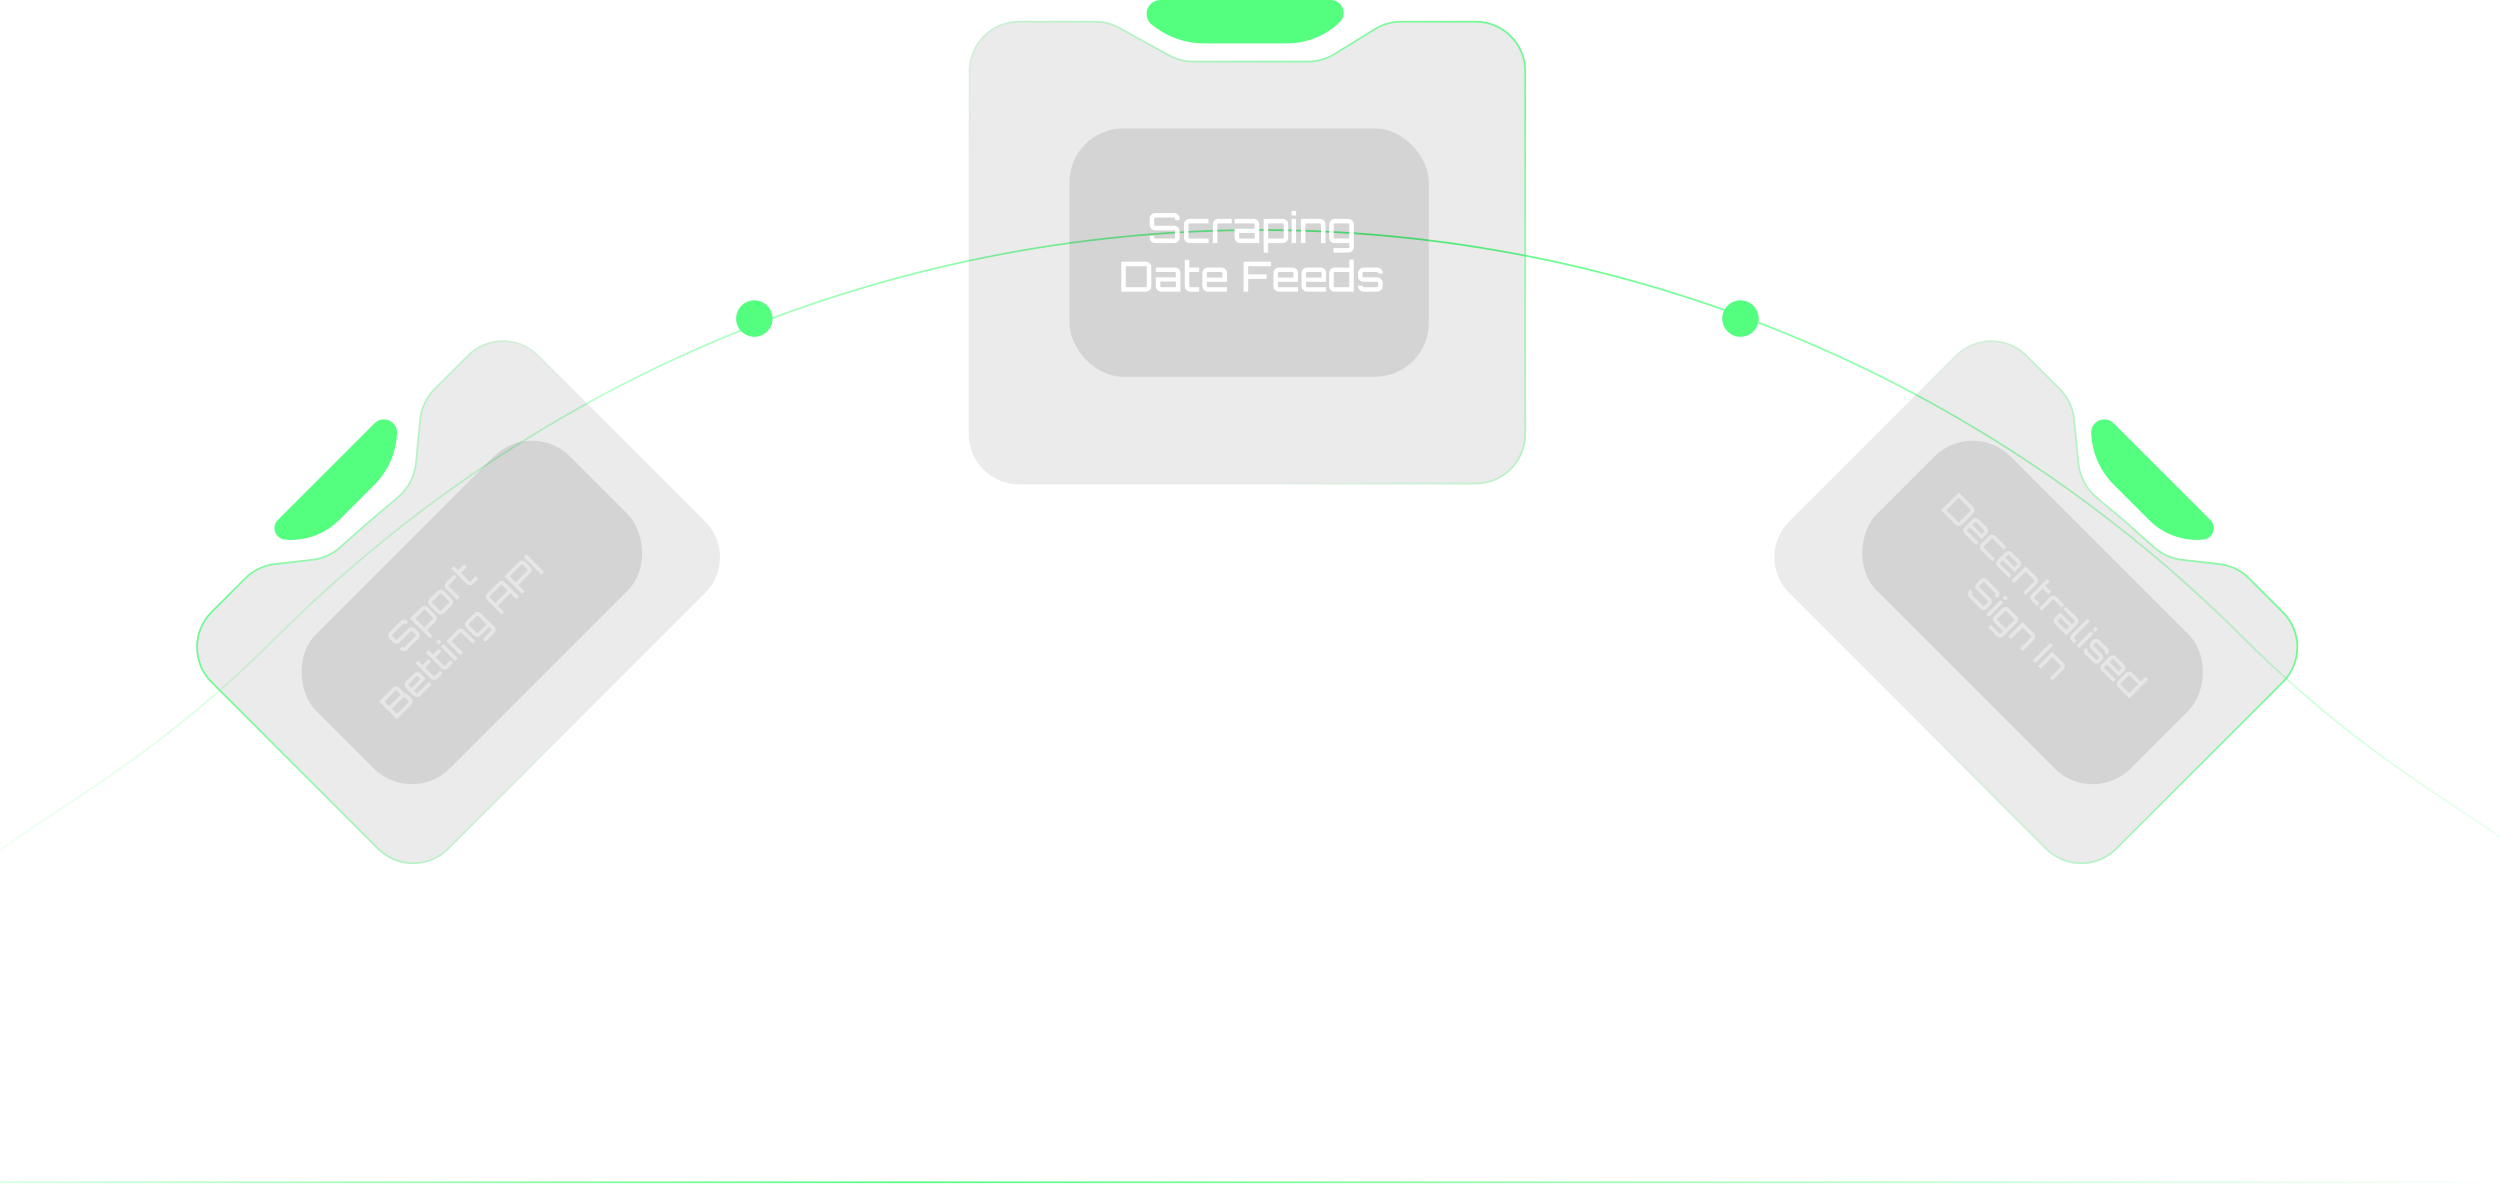 <svg width="1440" height="682" viewBox="0 0 1440 682" fill="none" xmlns="http://www.w3.org/2000/svg">
<path d="M693.496 25L741.32 25C752.606 25 763.457 20.641 771.607 12.832C776.456 8.186 773.168 -1.03443e-06 766.452 -1.62155e-06L668.455 -1.01887e-05C660.721 -1.08648e-05 657.488 9.883 663.726 14.453L665.718 15.913C673.777 21.817 683.507 25 693.496 25Z" fill="#54FF7F"/>
<path d="M1291.89 367.107C1329.5 404.713 1362.98 429.907 1392.06 449.865C1401.2 456.143 1409.9 461.898 1418.15 467.356C1436.15 479.261 1452.01 489.751 1465.67 501.163C1485.57 517.782 1500.76 536.322 1510.99 563.954C1521.19 591.516 1526.47 628.153 1526.5 681H725.5L-75.5 681C-75.467 628.152 -70.192 591.516 -59.988 563.953C-49.759 536.322 -34.566 517.782 -14.669 501.163C-1.006 489.751 14.852 479.261 32.849 467.356C41.1 461.898 49.8 456.142 58.944 449.865C88.015 429.907 121.502 404.713 159.108 367.107C309.324 216.891 513.062 132.5 725.5 132.5C937.938 132.5 1141.68 216.891 1291.89 367.107Z" stroke="url(#paint0_linear_4512_4724)"/>
<g filter="url(#filter0_b_4512_4724)">
<path d="M558 41C558 24.984 570.984 12 587 12H630.79C635.684 12 640.498 13.238 644.784 15.599L673.466 31.401C677.752 33.762 682.566 35 687.46 35H718.5H753.268C758.65 35 763.925 33.503 768.504 30.675L791.746 16.325C796.325 13.497 801.6 12 806.982 12H850C866.016 12 879 24.984 879 41V250C879 266.016 866.016 279 850 279H587C570.984 279 558 266.016 558 250V41Z" fill="black" fill-opacity="0.08"/>
<path d="M558.5 41C558.5 25.26 571.26 12.5 587 12.5H630.79C635.599 12.5 640.33 13.717 644.542 16.037L673.225 31.839C677.585 34.24 682.482 35.5 687.46 35.5H718.5H753.268C758.743 35.5 764.109 33.977 768.767 31.101L792.009 16.75C796.509 13.972 801.693 12.5 806.982 12.5H850C865.74 12.5 878.5 25.26 878.5 41V250C878.5 265.74 865.74 278.5 850 278.5H587C571.26 278.5 558.5 265.74 558.5 250V41Z" stroke="url(#paint1_linear_4512_4724)"/>
</g>
<g filter="url(#filter1_b_4512_4724)">
<path d="M1126.48 204.506C1137.8 193.181 1156.16 193.181 1167.49 204.506L1186.82 223.837C1191.57 228.59 1194.53 234.847 1195.18 241.538L1197.62 266.658C1198.35 274.174 1201.98 281.108 1207.74 285.987L1224.5 300.172L1241.14 314.906C1245.6 318.86 1251.18 321.341 1257.11 322.011L1278.47 324.428C1285 325.165 1291.08 328.095 1295.72 332.738L1315.23 352.25C1326.56 363.575 1326.56 381.937 1315.23 393.262L1219.26 489.231C1207.94 500.557 1189.58 500.557 1178.25 489.231L1030.51 341.487C1019.18 330.162 1019.18 311.8 1030.51 300.475L1126.48 204.506Z" fill="black" fill-opacity="0.08"/>
<path d="M1126.83 204.86C1137.96 193.73 1156 193.73 1167.13 204.86L1186.46 224.19C1191.14 228.862 1194.04 235.011 1194.68 241.586L1197.12 266.706C1197.86 274.351 1201.56 281.405 1207.42 286.368L1224.17 300.546L1224.18 300.553L1240.81 315.28C1245.35 319.302 1251.02 321.826 1257.05 322.508L1278.42 324.924C1284.83 325.65 1290.8 328.529 1295.37 333.091L1314.88 352.604C1326.01 363.734 1326.01 381.779 1314.88 392.909L1218.91 488.878C1207.78 500.008 1189.73 500.008 1178.6 488.878L1030.86 341.134C1019.73 330.004 1019.73 311.959 1030.86 300.829L1126.83 204.86Z" stroke="url(#paint2_linear_4512_4724)"/>
</g>
<g filter="url(#filter2_b_4512_4724)">
<path d="M310.263 204.506C298.938 193.181 280.576 193.181 269.251 204.506L249.92 223.837C245.167 228.59 242.212 234.847 241.562 241.538L239.121 266.658C238.39 274.174 234.757 281.108 228.994 285.987L212.238 300.172L195.599 314.906C191.134 318.86 185.559 321.341 179.633 322.011L158.266 324.428C151.742 325.165 145.662 328.095 141.019 332.738L121.507 352.25C110.181 363.575 110.181 381.937 121.507 393.262L217.476 489.231C228.801 500.557 247.163 500.557 258.488 489.231L406.232 341.487C417.557 330.162 417.557 311.8 406.232 300.475L310.263 204.506Z" fill="black" fill-opacity="0.08"/>
<path d="M309.909 204.86C298.779 193.73 280.734 193.73 269.604 204.86L250.273 224.19C245.602 228.862 242.699 235.011 242.06 241.586L239.618 266.706C238.875 274.351 235.18 281.405 229.318 286.368L212.57 300.546L212.561 300.553L195.93 315.28C191.388 319.302 185.717 321.826 179.689 322.508L158.322 324.924C151.911 325.65 145.935 328.529 141.373 333.091L121.86 352.604C110.73 363.734 110.73 381.779 121.86 392.909L217.829 488.878C228.959 500.008 247.004 500.008 258.134 488.878L405.878 341.134C417.008 330.004 417.008 311.959 405.878 300.829L309.909 204.86Z" stroke="url(#paint3_linear_4512_4724)"/>
</g>
<path d="M234.542 374.326C234.212 374.656 233.825 374.882 233.382 375.005C232.93 375.118 232.482 375.123 232.039 375.019C231.596 374.896 231.204 374.665 230.865 374.326L230.271 373.732L231.798 372.205L232.35 372.756C232.444 372.85 232.562 372.902 232.703 372.912C232.845 372.902 232.963 372.85 233.057 372.756L239.477 366.336C239.572 366.241 239.619 366.128 239.619 365.996C239.609 365.855 239.558 365.737 239.463 365.643L237.37 363.55C237.267 363.446 237.149 363.394 237.017 363.394C236.885 363.394 236.772 363.441 236.677 363.535L230.214 369.998C229.884 370.328 229.498 370.555 229.055 370.677C228.602 370.79 228.154 370.795 227.711 370.691C227.268 370.569 226.877 370.338 226.537 369.998L224.36 367.821C224.02 367.481 223.794 367.095 223.681 366.661C223.568 366.208 223.572 365.76 223.695 365.317C223.808 364.865 224.03 364.474 224.36 364.144L230.865 357.638C231.195 357.308 231.586 357.087 232.039 356.973C232.482 356.851 232.925 356.851 233.368 356.973C233.811 357.077 234.202 357.299 234.542 357.638L235.136 358.232L233.594 359.774L233.043 359.222C232.949 359.128 232.835 359.081 232.703 359.081C232.562 359.071 232.444 359.114 232.35 359.208L225.929 365.628C225.835 365.723 225.788 365.845 225.788 365.996C225.788 366.128 225.835 366.241 225.929 366.336L228.022 368.429C228.126 368.532 228.244 368.584 228.376 368.584C228.517 368.575 228.635 368.523 228.729 368.429L235.192 361.966C235.522 361.636 235.914 361.414 236.366 361.301C236.809 361.178 237.252 361.178 237.696 361.301C238.139 361.405 238.53 361.626 238.869 361.966L241.047 364.144C241.387 364.483 241.613 364.879 241.726 365.332C241.839 365.765 241.839 366.208 241.726 366.661C241.604 367.104 241.377 367.491 241.047 367.821L234.542 374.326ZM247.641 367.733L236.185 356.277L242.691 349.772C243.03 349.433 243.422 349.211 243.865 349.107C244.317 348.994 244.76 348.994 245.194 349.107C245.637 349.211 246.028 349.433 246.368 349.772L250.893 354.298C251.233 354.637 251.454 355.028 251.558 355.471C251.671 355.905 251.671 356.348 251.558 356.801C251.454 357.244 251.233 357.635 250.893 357.974L245.915 362.953L249.168 366.205L247.641 367.733ZM244.741 361.072L249.323 356.49C249.418 356.395 249.465 356.282 249.465 356.15C249.465 355.999 249.418 355.877 249.323 355.782L244.883 351.342C244.789 351.248 244.671 351.205 244.529 351.215C244.388 351.205 244.27 351.248 244.176 351.342L239.594 355.924C239.499 356.018 239.452 356.141 239.452 356.292C239.452 356.424 239.499 356.537 239.594 356.631L244.034 361.072C244.129 361.166 244.246 361.218 244.388 361.227C244.529 361.218 244.647 361.166 244.741 361.072ZM255.575 353.293C255.236 353.632 254.845 353.854 254.401 353.957C253.958 354.061 253.515 354.061 253.072 353.957C252.629 353.854 252.238 353.632 251.898 353.293L247.373 348.767C247.033 348.428 246.812 348.036 246.708 347.593C246.604 347.15 246.604 346.707 246.708 346.264C246.812 345.821 247.033 345.43 247.373 345.09L252.04 340.423C252.379 340.084 252.77 339.862 253.213 339.759C253.657 339.636 254.1 339.636 254.543 339.759C254.995 339.872 255.387 340.093 255.717 340.423L260.242 344.949C260.582 345.288 260.803 345.679 260.907 346.123C261.02 346.556 261.02 346.999 260.907 347.452C260.803 347.895 260.582 348.286 260.242 348.626L255.575 353.293ZM254.09 351.723L258.672 347.141C258.767 347.046 258.814 346.933 258.814 346.801C258.804 346.66 258.752 346.542 258.658 346.448L254.218 342.007C254.123 341.913 254.01 341.866 253.878 341.866C253.737 341.856 253.619 341.899 253.525 341.993L248.943 346.575C248.848 346.669 248.801 346.792 248.801 346.943C248.801 347.075 248.848 347.188 248.943 347.282L253.383 351.723C253.477 351.817 253.595 351.869 253.737 351.878C253.878 351.869 253.996 351.817 254.09 351.723ZM263.322 345.546L256.958 339.182C256.618 338.843 256.397 338.451 256.293 338.008C256.189 337.565 256.189 337.122 256.293 336.679C256.406 336.226 256.628 335.835 256.958 335.505L261.54 330.923L263.067 332.45L258.527 336.99C258.433 337.084 258.386 337.207 258.386 337.358C258.386 337.49 258.433 337.603 258.527 337.697L264.849 344.019L263.322 345.546ZM272.48 336.388C272.141 336.727 271.745 336.953 271.292 337.066C270.849 337.17 270.406 337.17 269.963 337.066C269.529 336.953 269.143 336.727 268.803 336.388L259.851 327.436L261.379 325.908L263.967 328.496L267.332 325.13L268.86 326.658L265.494 330.024L270.288 334.818C270.382 334.912 270.5 334.964 270.642 334.973C270.783 334.964 270.901 334.912 270.995 334.818L274.007 331.806L275.535 333.333L272.48 336.388ZM228.546 414.263L218.364 404.081L226.283 396.161C226.613 395.831 227.004 395.609 227.457 395.496C227.9 395.374 228.343 395.374 228.786 395.496C229.229 395.6 229.621 395.822 229.96 396.161L232.039 398.24C232.162 398.362 232.27 398.499 232.364 398.65C232.468 398.791 232.543 398.942 232.591 399.103C233.043 399.178 233.434 399.286 233.764 399.428C234.094 399.55 234.377 399.73 234.613 399.965L236.89 402.242C237.229 402.582 237.455 402.978 237.569 403.43C237.682 403.864 237.682 404.307 237.569 404.759C237.446 405.203 237.215 405.594 236.876 405.933L228.546 414.263ZM228.899 410.855L235.32 404.434C235.414 404.34 235.461 404.227 235.461 404.095C235.452 403.953 235.4 403.835 235.306 403.741L233.114 401.549C233.02 401.455 232.906 401.408 232.774 401.408C232.633 401.398 232.515 401.441 232.421 401.535L226 407.956C225.906 408.05 225.859 408.172 225.859 408.323C225.859 408.455 225.906 408.568 226 408.663L228.192 410.855C228.287 410.949 228.405 411.001 228.546 411.01C228.687 411.001 228.805 410.949 228.899 410.855ZM224.473 406.428L230.469 400.432C230.564 400.338 230.611 400.225 230.611 400.093C230.601 399.951 230.549 399.833 230.455 399.739L228.461 397.745C228.367 397.651 228.254 397.604 228.122 397.604C227.98 397.594 227.862 397.637 227.768 397.731L221.772 403.727C221.678 403.821 221.63 403.944 221.63 404.095C221.63 404.227 221.678 404.34 221.772 404.434L223.766 406.428C223.86 406.522 223.978 406.574 224.119 406.584C224.261 406.574 224.379 406.522 224.473 406.428ZM242.038 400.771C241.699 401.11 241.307 401.332 240.864 401.436C240.421 401.539 239.978 401.539 239.535 401.436C239.092 401.332 238.7 401.11 238.361 400.771L233.836 396.245C233.496 395.906 233.275 395.515 233.171 395.072C233.067 394.629 233.067 394.185 233.171 393.742C233.275 393.299 233.496 392.908 233.836 392.568L238.502 387.902C238.842 387.562 239.233 387.341 239.676 387.237C240.119 387.114 240.562 387.114 241.006 387.237C241.458 387.35 241.849 387.572 242.179 387.902L245.206 390.928L238.389 397.745L239.846 399.201C239.94 399.295 240.058 399.347 240.199 399.357C240.341 399.347 240.459 399.295 240.553 399.201L247.016 392.738L248.543 394.266L242.038 400.771ZM236.961 396.316L242.236 391.041L240.68 389.485C240.586 389.391 240.473 389.344 240.341 389.344C240.199 389.335 240.082 389.377 239.987 389.471L235.405 394.053C235.311 394.148 235.264 394.27 235.264 394.421C235.264 394.553 235.311 394.666 235.405 394.761L236.961 396.316ZM251.858 390.951C251.519 391.29 251.123 391.517 250.67 391.63C250.227 391.733 249.784 391.733 249.341 391.63C248.907 391.517 248.52 391.29 248.181 390.951L239.229 381.999L240.756 380.472L243.344 383.06L246.71 379.694L248.238 381.221L244.872 384.587L249.666 389.381C249.76 389.475 249.878 389.527 250.02 389.537C250.161 389.527 250.279 389.475 250.373 389.381L253.385 386.369L254.913 387.896L251.858 390.951ZM257.921 384.888C257.582 385.227 257.186 385.454 256.733 385.567C256.29 385.671 255.847 385.671 255.404 385.567C254.97 385.454 254.583 385.227 254.244 384.888L245.292 375.936L246.819 374.409L249.407 376.997L252.773 373.631L254.301 375.158L250.935 378.524L255.729 383.318C255.823 383.412 255.941 383.464 256.082 383.474C256.224 383.464 256.342 383.412 256.436 383.318L259.448 380.306L260.976 381.833L257.921 384.888ZM262.117 380.692L253.915 372.489L255.442 370.962L263.645 379.164L262.117 380.692ZM252.755 371.329L251.228 369.802L252.755 368.275L254.283 369.802L252.755 371.329ZM265.281 377.528L257.078 369.326L263.584 362.82C263.923 362.481 264.314 362.259 264.757 362.156C265.21 362.043 265.653 362.043 266.087 362.156C266.53 362.259 266.921 362.481 267.261 362.82L273.625 369.184L272.097 370.712L265.776 364.39C265.681 364.296 265.564 364.253 265.422 364.263C265.281 364.253 265.163 364.296 265.069 364.39L260.486 368.972C260.392 369.066 260.345 369.189 260.345 369.34C260.345 369.472 260.392 369.585 260.486 369.679L266.808 376.001L265.281 377.528ZM279.57 369.716L278.028 368.175L283.049 363.154C283.143 363.06 283.185 362.942 283.176 362.801C283.185 362.659 283.143 362.542 283.049 362.447L281.705 361.104L276.727 366.082C276.397 366.412 276.011 366.638 275.567 366.761C275.115 366.874 274.662 366.874 274.21 366.761C273.767 366.638 273.38 366.412 273.05 366.082L268.525 361.556C268.185 361.217 267.964 360.826 267.86 360.383C267.756 359.939 267.756 359.496 267.86 359.053C267.973 358.601 268.195 358.209 268.525 357.879L273.192 353.212C273.531 352.873 273.922 352.651 274.365 352.548C274.818 352.435 275.261 352.435 275.695 352.548C276.138 352.651 276.529 352.873 276.869 353.212L284.633 360.976C284.972 361.316 285.194 361.707 285.297 362.15C285.42 362.593 285.42 363.037 285.297 363.48C285.194 363.923 284.972 364.314 284.633 364.653L279.57 369.716ZM275.242 364.512L279.824 359.93C279.918 359.836 279.966 359.723 279.966 359.591C279.966 359.44 279.918 359.317 279.824 359.223L275.384 354.782C275.289 354.688 275.171 354.646 275.03 354.655C274.889 354.646 274.771 354.688 274.676 354.782L270.094 359.364C270 359.459 269.953 359.581 269.953 359.732C269.953 359.864 270 359.977 270.094 360.071L274.535 364.512C274.629 364.606 274.747 364.658 274.889 364.668C275.03 364.658 275.148 364.606 275.242 364.512ZM288.884 353.924L280.541 345.581C280.201 345.241 279.975 344.855 279.862 344.421C279.749 343.968 279.749 343.525 279.862 343.092C279.975 342.639 280.201 342.243 280.541 341.904L287.032 335.412C287.371 335.073 287.767 334.847 288.22 334.734C288.663 334.611 289.106 334.611 289.549 334.734C289.992 334.837 290.384 335.059 290.723 335.398L299.067 343.742L297.525 345.284L293.961 341.72L286.848 348.833L290.412 352.397L288.884 353.924ZM285.321 347.306L292.434 340.192L289.224 336.982C289.13 336.888 289.016 336.841 288.884 336.841C288.743 336.831 288.625 336.874 288.531 336.968L282.11 343.389C282.016 343.483 281.969 343.605 281.969 343.756C281.969 343.888 282.016 344.001 282.11 344.096L285.321 347.306ZM300.678 342.131L290.51 331.963L298.84 323.633C299.179 323.293 299.575 323.067 300.028 322.954C300.48 322.841 300.928 322.846 301.371 322.968C301.814 323.072 302.201 323.289 302.531 323.619L305.387 326.475C305.727 326.815 305.953 327.211 306.066 327.663C306.179 328.097 306.179 328.54 306.066 328.993C305.944 329.436 305.713 329.827 305.373 330.167L298.585 336.983L302.205 340.603L300.678 342.131ZM297.383 335.074L303.804 328.653C303.898 328.559 303.945 328.446 303.945 328.314C303.945 328.182 303.898 328.069 303.804 327.974L301.032 325.203C300.937 325.108 300.824 325.061 300.692 325.061C300.551 325.052 300.433 325.094 300.339 325.188L293.918 331.609C293.824 331.703 293.777 331.826 293.777 331.977C293.777 332.109 293.824 332.222 293.918 332.316L296.69 335.088C296.784 335.182 296.897 335.229 297.029 335.229C297.171 335.22 297.289 335.168 297.383 335.074ZM311.822 330.987L301.64 320.804L303.167 319.277L313.35 329.459L311.822 330.987Z" fill="white"/>
<path d="M1118.04 293.867L1128.23 283.685L1136.56 292.015C1136.9 292.354 1137.12 292.75 1137.24 293.203C1137.36 293.646 1137.36 294.089 1137.24 294.532C1137.13 294.975 1136.91 295.366 1136.57 295.706L1130.07 302.211C1129.73 302.55 1129.33 302.777 1128.88 302.89C1128.44 303.003 1128 303.003 1127.55 302.89C1127.11 302.767 1126.71 302.536 1126.37 302.197L1118.04 293.867ZM1121.44 294.207L1127.87 300.641C1127.97 300.736 1128.08 300.783 1128.21 300.783C1128.35 300.773 1128.47 300.721 1128.57 300.627L1134.99 294.207C1135.08 294.112 1135.13 293.999 1135.13 293.867C1135.14 293.726 1135.1 293.608 1135 293.514L1128.57 287.079C1128.47 286.985 1128.35 286.942 1128.21 286.952C1128.08 286.952 1127.97 286.999 1127.87 287.093L1121.45 293.514C1121.36 293.608 1121.31 293.726 1121.3 293.867C1121.3 293.999 1121.34 294.112 1121.44 294.207ZM1131.58 307.401C1131.24 307.062 1131.02 306.67 1130.91 306.227C1130.81 305.784 1130.81 305.341 1130.91 304.898C1131.02 304.455 1131.24 304.063 1131.58 303.724L1136.1 299.199C1136.44 298.859 1136.83 298.638 1137.28 298.534C1137.72 298.43 1138.16 298.43 1138.61 298.534C1139.05 298.638 1139.44 298.859 1139.78 299.199L1144.45 303.865C1144.79 304.205 1145.01 304.596 1145.11 305.039C1145.24 305.482 1145.24 305.925 1145.11 306.369C1145 306.821 1144.78 307.212 1144.45 307.542L1141.42 310.569L1134.61 303.752L1133.15 305.209C1133.05 305.303 1133 305.421 1132.99 305.563C1133 305.704 1133.05 305.822 1133.15 305.916L1139.61 312.379L1138.08 313.906L1131.58 307.401ZM1136.03 302.324L1141.31 307.599L1142.86 306.043C1142.96 305.949 1143.01 305.836 1143.01 305.704C1143.01 305.563 1142.97 305.445 1142.88 305.35L1138.3 300.768C1138.2 300.674 1138.08 300.627 1137.93 300.627C1137.8 300.627 1137.68 300.674 1137.59 300.768L1136.03 302.324ZM1141.07 316.889C1140.73 316.55 1140.51 316.158 1140.4 315.715C1140.3 315.272 1140.3 314.829 1140.4 314.386C1140.51 313.943 1140.73 313.551 1141.07 313.212L1145.59 308.686C1145.93 308.347 1146.32 308.126 1146.77 308.022C1147.21 307.918 1147.65 307.918 1148.1 308.022C1148.54 308.126 1148.93 308.347 1149.27 308.686L1155.75 315.164L1154.22 316.691L1147.78 310.256C1147.69 310.162 1147.57 310.115 1147.42 310.115C1147.28 310.115 1147.17 310.162 1147.08 310.256L1142.64 314.697C1142.54 314.791 1142.49 314.909 1142.48 315.05C1142.49 315.192 1142.54 315.31 1142.64 315.404L1149.1 321.867L1147.57 323.394L1141.07 316.889ZM1150.54 326.363C1150.2 326.024 1149.98 325.632 1149.88 325.189C1149.77 324.746 1149.77 324.303 1149.88 323.86C1149.98 323.417 1150.2 323.026 1150.54 322.686L1155.07 318.161C1155.41 317.821 1155.8 317.6 1156.24 317.496C1156.68 317.392 1157.13 317.392 1157.57 317.496C1158.01 317.6 1158.4 317.821 1158.74 318.161L1163.41 322.828C1163.75 323.167 1163.97 323.558 1164.07 324.001C1164.2 324.444 1164.2 324.888 1164.07 325.331C1163.96 325.783 1163.74 326.174 1163.41 326.504L1160.38 329.531L1153.57 322.714L1152.11 324.171C1152.02 324.265 1151.96 324.383 1151.95 324.525C1151.96 324.666 1152.02 324.784 1152.11 324.878L1158.57 331.341L1157.05 332.868L1150.54 326.363ZM1155 321.286L1160.27 326.561L1161.83 325.005C1161.92 324.911 1161.97 324.798 1161.97 324.666C1161.98 324.525 1161.93 324.407 1161.84 324.312L1157.26 319.73C1157.16 319.636 1157.04 319.589 1156.89 319.589C1156.76 319.589 1156.65 319.636 1156.55 319.73L1155 321.286ZM1158.54 334.359L1166.74 326.156L1173.24 332.662C1173.58 333.001 1173.81 333.392 1173.91 333.836C1174.02 334.288 1174.02 334.731 1173.91 335.165C1173.81 335.608 1173.58 335.999 1173.24 336.339L1166.88 342.703L1165.35 341.175L1171.67 334.854C1171.77 334.759 1171.81 334.642 1171.8 334.5C1171.81 334.359 1171.77 334.241 1171.67 334.147L1167.09 329.565C1167 329.47 1166.88 329.423 1166.72 329.423C1166.59 329.423 1166.48 329.47 1166.39 329.565L1160.06 335.886L1158.54 334.359ZM1170.21 346.03C1169.87 345.691 1169.64 345.295 1169.53 344.842C1169.43 344.399 1169.43 343.956 1169.53 343.513C1169.64 343.079 1169.87 342.693 1170.21 342.353L1179.16 333.401L1180.69 334.929L1178.1 337.517L1181.46 340.882L1179.94 342.41L1176.57 339.044L1171.78 343.838C1171.68 343.932 1171.63 344.05 1171.62 344.192C1171.63 344.333 1171.68 344.451 1171.78 344.545L1174.79 347.557L1173.26 349.085L1170.21 346.03ZM1174.42 350.24L1180.78 343.876C1181.12 343.537 1181.51 343.315 1181.96 343.212C1182.4 343.108 1182.84 343.108 1183.29 343.212C1183.74 343.325 1184.13 343.546 1184.46 343.876L1189.04 348.458L1187.51 349.986L1182.97 345.446C1182.88 345.352 1182.76 345.305 1182.61 345.305C1182.47 345.305 1182.36 345.352 1182.27 345.446L1175.95 351.768L1174.42 350.24ZM1183.66 359.481C1183.32 359.142 1183.09 358.746 1182.98 358.293C1182.88 357.85 1182.88 357.407 1182.98 356.964C1183.09 356.53 1183.32 356.144 1183.66 355.804L1186.69 352.778L1193.49 359.58L1194.94 358.124C1195.04 358.029 1195.09 357.916 1195.09 357.784C1195.1 357.643 1195.05 357.525 1194.96 357.431L1188.5 350.968L1190.02 349.44L1196.53 355.946C1196.87 356.285 1197.09 356.677 1197.19 357.12C1197.32 357.563 1197.32 358.006 1197.19 358.449C1197.08 358.902 1196.86 359.293 1196.53 359.623L1190.16 365.987L1183.66 359.481ZM1185.23 357.996L1190.15 362.918L1192.06 361.009L1186.78 355.734L1185.23 357.289C1185.13 357.384 1185.08 357.501 1185.07 357.643C1185.08 357.784 1185.13 357.902 1185.23 357.996ZM1193.26 369.08C1192.92 368.74 1192.7 368.349 1192.59 367.906C1192.49 367.463 1192.49 367.02 1192.59 366.577C1192.7 366.134 1192.92 365.742 1193.26 365.403L1202.31 356.352L1203.84 357.879L1194.83 366.888C1194.73 366.982 1194.68 367.1 1194.67 367.241C1194.68 367.383 1194.73 367.501 1194.83 367.595L1196.31 369.08L1194.78 370.607L1193.26 369.08ZM1196.03 371.854L1204.23 363.652L1205.76 365.179L1197.56 373.381L1196.03 371.854ZM1205.39 362.492L1206.92 360.965L1208.45 362.492L1206.92 364.019L1205.39 362.492ZM1201.07 376.895C1200.73 376.556 1200.51 376.165 1200.41 375.722C1200.3 375.278 1200.3 374.835 1200.41 374.392C1200.51 373.949 1200.73 373.558 1201.07 373.218L1201.29 373.006L1202.81 374.534L1202.64 374.703C1202.55 374.798 1202.5 374.915 1202.49 375.057C1202.5 375.198 1202.55 375.316 1202.64 375.41L1207.22 379.992C1207.32 380.087 1207.43 380.134 1207.56 380.134C1207.71 380.124 1207.82 380.073 1207.92 379.978L1209.02 378.875C1209.12 378.781 1209.16 378.668 1209.16 378.536C1209.17 378.394 1209.13 378.277 1209.03 378.182L1204.41 373.558C1204.07 373.218 1203.84 372.832 1203.73 372.398C1203.63 371.955 1203.63 371.512 1203.73 371.069C1203.84 370.616 1204.07 370.22 1204.41 369.881L1205.6 368.693C1205.94 368.353 1206.33 368.132 1206.77 368.028C1207.22 367.924 1207.66 367.924 1208.1 368.028C1208.54 368.132 1208.94 368.353 1209.28 368.693L1213.94 373.36C1214.28 373.699 1214.5 374.09 1214.61 374.534C1214.72 374.986 1214.72 375.429 1214.61 375.863C1214.5 376.306 1214.28 376.697 1213.94 377.037L1213.73 377.249L1212.19 375.707L1212.36 375.538C1212.45 375.443 1212.5 375.33 1212.5 375.198C1212.51 375.057 1212.47 374.939 1212.37 374.845L1207.79 370.263C1207.7 370.168 1207.57 370.121 1207.42 370.121C1207.29 370.121 1207.18 370.168 1207.08 370.263L1205.98 371.366C1205.89 371.46 1205.83 371.578 1205.82 371.719C1205.83 371.861 1205.89 371.979 1205.98 372.073L1210.6 376.697C1210.94 377.037 1211.17 377.428 1211.27 377.871C1211.39 378.314 1211.39 378.757 1211.27 379.2C1211.17 379.644 1210.94 380.035 1210.6 380.374L1209.42 381.562C1209.08 381.902 1208.69 382.123 1208.24 382.227C1207.81 382.34 1207.37 382.34 1206.91 382.227C1206.47 382.123 1206.08 381.902 1205.74 381.562L1201.07 376.895ZM1210.58 386.398C1210.24 386.059 1210.01 385.667 1209.91 385.224C1209.81 384.781 1209.81 384.338 1209.91 383.895C1210.01 383.452 1210.24 383.061 1210.58 382.721L1215.1 378.196C1215.44 377.856 1215.83 377.635 1216.27 377.531C1216.72 377.427 1217.16 377.427 1217.6 377.531C1218.05 377.635 1218.44 377.856 1218.78 378.196L1223.45 382.863C1223.78 383.202 1224.01 383.593 1224.11 384.036C1224.23 384.479 1224.23 384.923 1224.11 385.366C1224 385.818 1223.78 386.21 1223.45 386.539L1220.42 389.566L1213.6 382.749L1212.15 384.206C1212.05 384.3 1212 384.418 1211.99 384.56C1212 384.701 1212.05 384.819 1212.15 384.913L1218.61 391.376L1217.08 392.903L1210.58 386.398ZM1215.03 381.321L1220.31 386.596L1221.86 385.04C1221.96 384.946 1222 384.833 1222 384.701C1222.01 384.56 1221.97 384.442 1221.88 384.347L1217.29 379.765C1217.2 379.671 1217.08 379.624 1216.93 379.624C1216.79 379.624 1216.68 379.671 1216.59 379.765L1215.03 381.321ZM1219.97 395.794C1219.63 395.454 1219.4 395.063 1219.28 394.62C1219.17 394.177 1219.18 393.729 1219.29 393.277C1219.42 392.833 1219.64 392.447 1219.97 392.117L1224.5 387.591C1224.84 387.252 1225.22 387.026 1225.66 386.913C1226.1 386.809 1226.54 386.809 1226.99 386.913C1227.44 387.026 1227.83 387.252 1228.17 387.591L1233.15 392.569L1235.84 389.882L1237.37 391.41L1226.48 402.299L1219.97 395.794ZM1221.56 394.323L1226.14 398.905C1226.23 398.999 1226.34 399.047 1226.48 399.047C1226.62 399.037 1226.74 398.985 1226.83 398.891L1231.27 394.45C1231.37 394.356 1231.41 394.243 1231.41 394.111C1231.42 393.97 1231.38 393.852 1231.29 393.757L1226.7 389.175C1226.61 389.081 1226.49 389.034 1226.34 389.034C1226.2 389.034 1226.09 389.081 1226 389.175L1221.56 393.616C1221.46 393.71 1221.41 393.828 1221.4 393.97C1221.41 394.111 1221.46 394.229 1221.56 394.323ZM1134.25 344.011C1133.92 343.681 1133.69 343.294 1133.57 342.851C1133.46 342.398 1133.45 341.951 1133.55 341.508C1133.68 341.064 1133.91 340.673 1134.25 340.334L1134.84 339.74L1136.37 341.267L1135.82 341.819C1135.72 341.913 1135.67 342.031 1135.66 342.172C1135.67 342.314 1135.72 342.431 1135.82 342.526L1142.24 348.946C1142.33 349.041 1142.44 349.088 1142.58 349.088C1142.72 349.078 1142.84 349.026 1142.93 348.932L1145.02 346.839C1145.13 346.735 1145.18 346.618 1145.18 346.486C1145.18 346.354 1145.13 346.24 1145.04 346.146L1138.57 339.683C1138.24 339.353 1138.02 338.967 1137.9 338.524C1137.78 338.071 1137.78 337.623 1137.88 337.18C1138 336.737 1138.24 336.346 1138.57 336.006L1140.75 333.828C1141.09 333.489 1141.48 333.263 1141.91 333.15C1142.36 333.036 1142.81 333.041 1143.26 333.164C1143.71 333.277 1144.1 333.498 1144.43 333.828L1150.93 340.334C1151.26 340.664 1151.49 341.055 1151.6 341.508C1151.72 341.951 1151.72 342.394 1151.6 342.837C1151.5 343.28 1151.27 343.671 1150.93 344.011L1150.34 344.605L1148.8 343.063L1149.35 342.512C1149.45 342.417 1149.49 342.304 1149.49 342.172C1149.5 342.031 1149.46 341.913 1149.37 341.819L1142.94 335.398C1142.85 335.304 1142.73 335.257 1142.58 335.257C1142.44 335.257 1142.33 335.304 1142.24 335.398L1140.14 337.491C1140.04 337.595 1139.99 337.713 1139.99 337.845C1140 337.986 1140.05 338.104 1140.14 338.198L1146.61 344.661C1146.94 344.991 1147.16 345.382 1147.27 345.835C1147.39 346.278 1147.39 346.721 1147.27 347.164C1147.17 347.607 1146.95 347.999 1146.61 348.338L1144.43 350.516C1144.09 350.855 1143.69 351.082 1143.24 351.195C1142.81 351.308 1142.36 351.308 1141.91 351.195C1141.47 351.072 1141.08 350.846 1140.75 350.516L1134.25 344.011ZM1144.06 353.828L1152.27 345.626L1153.79 347.153L1145.59 355.356L1144.06 353.828ZM1153.43 344.466L1154.95 342.939L1156.48 344.466L1154.95 345.994L1153.43 344.466ZM1145.17 361.406L1146.71 359.865L1151.73 364.885C1151.82 364.979 1151.94 365.022 1152.08 365.012C1152.22 365.022 1152.34 364.979 1152.43 364.885L1153.78 363.542L1148.8 358.563C1148.47 358.233 1148.24 357.847 1148.12 357.404C1148.01 356.951 1148.01 356.499 1148.12 356.046C1148.24 355.603 1148.47 355.217 1148.8 354.887L1153.33 350.361C1153.66 350.022 1154.06 349.8 1154.5 349.696C1154.94 349.593 1155.39 349.593 1155.83 349.696C1156.28 349.809 1156.67 350.031 1157 350.361L1161.67 355.028C1162.01 355.367 1162.23 355.759 1162.33 356.202C1162.45 356.654 1162.45 357.097 1162.33 357.531C1162.23 357.974 1162.01 358.365 1161.67 358.705L1153.91 366.469C1153.57 366.808 1153.17 367.03 1152.73 367.134C1152.29 367.256 1151.85 367.256 1151.4 367.134C1150.96 367.03 1150.57 366.808 1150.23 366.469L1145.17 361.406ZM1150.37 357.079L1154.95 361.661C1155.05 361.755 1155.16 361.802 1155.29 361.802C1155.44 361.802 1155.56 361.755 1155.66 361.661L1160.1 357.22C1160.19 357.126 1160.24 357.008 1160.23 356.866C1160.24 356.725 1160.19 356.607 1160.1 356.513L1155.52 351.931C1155.42 351.837 1155.3 351.789 1155.15 351.789C1155.02 351.789 1154.9 351.837 1154.81 351.931L1150.37 356.371C1150.28 356.466 1150.22 356.584 1150.21 356.725C1150.22 356.866 1150.28 356.984 1150.37 357.079ZM1156.8 366.563L1165 358.36L1171.51 364.865C1171.85 365.205 1172.07 365.596 1172.17 366.039C1172.28 366.492 1172.28 366.935 1172.17 367.369C1172.07 367.812 1171.85 368.203 1171.51 368.542L1165.14 374.906L1163.62 373.379L1169.94 367.057C1170.03 366.963 1170.07 366.845 1170.06 366.704C1170.07 366.563 1170.03 366.445 1169.94 366.35L1165.36 361.768C1165.26 361.674 1165.14 361.627 1164.99 361.627C1164.86 361.627 1164.74 361.674 1164.65 361.768L1158.33 368.09L1156.8 366.563ZM1170.73 380.497L1180.92 370.315L1182.44 371.842L1172.26 382.025L1170.73 380.497ZM1173.87 383.633L1182.07 375.43L1188.58 381.935C1188.92 382.275 1189.14 382.666 1189.24 383.109C1189.35 383.562 1189.35 384.005 1189.24 384.439C1189.14 384.882 1188.92 385.273 1188.58 385.612L1182.21 391.976L1180.69 390.449L1187.01 384.127C1187.1 384.033 1187.14 383.915 1187.13 383.774C1187.14 383.633 1187.1 383.515 1187.01 383.42L1182.43 378.838C1182.33 378.744 1182.21 378.697 1182.06 378.697C1181.93 378.697 1181.81 378.744 1181.72 378.838L1175.4 385.16L1173.87 383.633Z" fill="white"/>
<circle cx="1002.5" cy="183.5" r="10.5" fill="#54FF7F"/>
<circle cx="434.5" cy="183.5" r="10.5" fill="#54FF7F"/>
<path d="M1217.56 279.242L1237.86 299.534C1246.07 307.745 1257.5 311.883 1269.07 310.826C1274.69 310.313 1277.16 303.48 1273.17 299.49L1217.49 243.816C1212.59 238.91 1204.21 242.589 1204.51 249.521C1204.98 260.714 1209.64 271.32 1217.56 279.242Z" fill="#54FF7F"/>
<path d="M215.648 279.242L195.355 299.534C187.144 307.745 175.709 311.883 164.145 310.826C158.526 310.313 156.054 303.48 160.043 299.49L215.718 243.816C220.624 238.91 228.999 242.589 228.704 249.521C228.229 260.714 223.569 271.32 215.648 279.242Z" fill="#54FF7F"/>
<rect x="616" y="74" width="207" height="143" rx="31" fill="black" fill-opacity="0.1"/>
<rect x="1136.16" y="241" width="207" height="109.127" rx="31" transform="rotate(45 1136.16 241)" fill="black" fill-opacity="0.1"/>
<rect width="207" height="109.127" rx="31" transform="matrix(-0.707 0.707 0.707 0.707 306.371 241)" fill="black" fill-opacity="0.1"/>
<path d="M665.333 140C664.773 140 664.253 139.864 663.773 139.592C663.293 139.304 662.909 138.928 662.621 138.464C662.349 137.984 662.213 137.456 662.213 136.88V135.872H664.805V136.808C664.805 136.968 664.861 137.112 664.973 137.24C665.101 137.352 665.245 137.408 665.405 137.408H676.301C676.461 137.408 676.597 137.352 676.709 137.24C676.821 137.112 676.877 136.968 676.877 136.808V133.256C676.877 133.08 676.821 132.936 676.709 132.824C676.597 132.712 676.461 132.656 676.301 132.656H665.333C664.773 132.656 664.253 132.52 663.773 132.248C663.293 131.96 662.909 131.584 662.621 131.12C662.349 130.64 662.213 130.112 662.213 129.536V125.84C662.213 125.264 662.349 124.744 662.621 124.28C662.909 123.8 663.293 123.424 663.773 123.152C664.253 122.864 664.773 122.72 665.333 122.72H676.373C676.933 122.72 677.453 122.864 677.933 123.152C678.413 123.424 678.789 123.8 679.061 124.28C679.349 124.744 679.493 125.264 679.493 125.84V126.848H676.877V125.912C676.877 125.752 676.821 125.616 676.709 125.504C676.597 125.376 676.461 125.312 676.301 125.312H665.405C665.245 125.312 665.101 125.376 664.973 125.504C664.861 125.616 664.805 125.752 664.805 125.912V129.464C664.805 129.64 664.861 129.784 664.973 129.896C665.101 130.008 665.245 130.064 665.405 130.064H676.373C676.933 130.064 677.453 130.208 677.933 130.496C678.413 130.768 678.789 131.144 679.061 131.624C679.349 132.088 679.493 132.608 679.493 133.184V136.88C679.493 137.456 679.349 137.984 679.061 138.464C678.789 138.928 678.413 139.304 677.933 139.592C677.453 139.864 676.933 140 676.373 140H665.333ZM685.09 140C684.514 140 683.994 139.856 683.53 139.568C683.066 139.28 682.69 138.904 682.402 138.44C682.114 137.976 681.97 137.456 681.97 136.88V129.2C681.97 128.624 682.114 128.104 682.402 127.64C682.69 127.176 683.066 126.8 683.53 126.512C683.994 126.224 684.514 126.08 685.09 126.08H696.082V128.672H685.162C685.002 128.672 684.858 128.736 684.73 128.864C684.618 128.976 684.562 129.112 684.562 129.272V136.808C684.562 136.968 684.618 137.112 684.73 137.24C684.858 137.352 685.002 137.408 685.162 137.408H696.13V140H685.09ZM698.588 140V129.2C698.588 128.624 698.732 128.104 699.02 127.64C699.308 127.176 699.684 126.8 700.148 126.512C700.628 126.224 701.148 126.08 701.708 126.08H709.484V128.672H701.78C701.62 128.672 701.476 128.736 701.348 128.864C701.236 128.976 701.18 129.112 701.18 129.272V140H698.588ZM714.27 140C713.694 140 713.166 139.856 712.686 139.568C712.222 139.28 711.846 138.904 711.558 138.44C711.286 137.976 711.15 137.456 711.15 136.88V131.744H722.694V129.272C722.694 129.112 722.638 128.976 722.526 128.864C722.414 128.736 722.278 128.672 722.118 128.672H711.15V126.08H722.19C722.766 126.08 723.286 126.224 723.75 126.512C724.23 126.784 724.606 127.16 724.878 127.64C725.166 128.12 725.31 128.64 725.31 129.2V140H714.27ZM714.342 137.408H722.694V134.168H713.742V136.808C713.742 136.968 713.798 137.112 713.91 137.24C714.038 137.352 714.182 137.408 714.342 137.408ZM727.862 145.52V126.08H738.902C739.478 126.08 739.998 126.224 740.462 126.512C740.942 126.8 741.318 127.176 741.59 127.64C741.878 128.104 742.022 128.624 742.022 129.2V136.88C742.022 137.456 741.878 137.976 741.59 138.44C741.318 138.904 740.942 139.28 740.462 139.568C739.998 139.856 739.478 140 738.902 140H730.454V145.52H727.862ZM731.054 137.408H738.83C738.99 137.408 739.126 137.352 739.238 137.24C739.366 137.112 739.43 136.968 739.43 136.808V129.272C739.43 129.112 739.366 128.976 739.238 128.864C739.126 128.736 738.99 128.672 738.83 128.672H731.054C730.894 128.672 730.75 128.736 730.622 128.864C730.51 128.976 730.454 129.112 730.454 129.272V136.808C730.454 136.968 730.51 137.112 730.622 137.24C730.75 137.352 730.894 137.408 731.054 137.408ZM743.963 140V126.08H746.555V140H743.963ZM743.963 124.112V121.52H746.555V124.112H743.963ZM749.331 140V126.08H760.371C760.947 126.08 761.467 126.224 761.931 126.512C762.411 126.8 762.787 127.176 763.059 127.64C763.347 128.104 763.491 128.624 763.491 129.2V140H760.899V129.272C760.899 129.112 760.835 128.976 760.707 128.864C760.595 128.736 760.459 128.672 760.299 128.672H752.523C752.363 128.672 752.219 128.736 752.091 128.864C751.979 128.976 751.923 129.112 751.923 129.272V140H749.331ZM768.084 145.496V142.88H776.604C776.764 142.88 776.9 142.816 777.012 142.688C777.14 142.576 777.204 142.44 777.204 142.28V140H768.756C768.196 140 767.676 139.864 767.196 139.592C766.716 139.304 766.332 138.92 766.044 138.44C765.772 137.96 765.636 137.44 765.636 136.88V129.2C765.636 128.624 765.78 128.104 766.068 127.64C766.356 127.176 766.732 126.8 767.196 126.512C767.676 126.224 768.196 126.08 768.756 126.08H776.676C777.252 126.08 777.772 126.224 778.236 126.512C778.716 126.8 779.092 127.176 779.364 127.64C779.652 128.104 779.796 128.624 779.796 129.2V142.376C779.796 142.952 779.652 143.472 779.364 143.936C779.092 144.416 778.716 144.792 778.236 145.064C777.772 145.352 777.252 145.496 776.676 145.496H768.084ZM768.828 137.408H776.604C776.764 137.408 776.9 137.352 777.012 137.24C777.14 137.112 777.204 136.968 777.204 136.808V129.272C777.204 129.112 777.14 128.976 777.012 128.864C776.9 128.736 776.764 128.672 776.604 128.672H768.828C768.668 128.672 768.524 128.736 768.396 128.864C768.284 128.976 768.228 129.112 768.228 129.272V136.808C768.228 136.968 768.284 137.112 768.396 137.24C768.524 137.352 768.668 137.408 768.828 137.408ZM645.869 168V150.72H660.005C660.581 150.72 661.109 150.864 661.589 151.152C662.069 151.424 662.445 151.8 662.717 152.28C663.005 152.744 663.149 153.264 663.149 153.84V164.88C663.149 165.456 663.005 165.984 662.717 166.464C662.445 166.928 662.069 167.304 661.589 167.592C661.109 167.864 660.581 168 660.005 168H645.869ZM649.037 165.408H659.957C660.117 165.408 660.253 165.352 660.365 165.24C660.477 165.112 660.533 164.968 660.533 164.808V153.912C660.533 153.752 660.477 153.616 660.365 153.504C660.253 153.376 660.117 153.312 659.957 153.312H649.037C648.877 153.312 648.741 153.376 648.629 153.504C648.517 153.616 648.461 153.752 648.461 153.912V164.808C648.461 164.968 648.517 165.112 648.629 165.24C648.741 165.352 648.877 165.408 649.037 165.408ZM668.86 168C668.284 168 667.756 167.856 667.276 167.568C666.812 167.28 666.436 166.904 666.148 166.44C665.876 165.976 665.74 165.456 665.74 164.88V159.744H677.284V157.272C677.284 157.112 677.228 156.976 677.116 156.864C677.004 156.736 676.868 156.672 676.708 156.672H665.74V154.08H676.78C677.356 154.08 677.876 154.224 678.34 154.512C678.82 154.784 679.196 155.16 679.468 155.64C679.756 156.12 679.9 156.64 679.9 157.2V168H668.86ZM668.932 165.408H677.284V162.168H668.332V164.808C668.332 164.968 668.388 165.112 668.5 165.24C668.628 165.352 668.772 165.408 668.932 165.408ZM685.548 168C684.972 168 684.444 167.856 683.964 167.568C683.5 167.28 683.124 166.904 682.836 166.44C682.564 165.976 682.428 165.456 682.428 164.88V149.688H685.02V154.08H690.732V156.672H685.02V164.808C685.02 164.968 685.076 165.112 685.188 165.24C685.316 165.352 685.46 165.408 685.62 165.408H690.732V168H685.548ZM695.696 168C695.12 168 694.6 167.856 694.136 167.568C693.672 167.28 693.296 166.904 693.008 166.44C692.72 165.976 692.576 165.456 692.576 164.88V157.2C692.576 156.624 692.72 156.104 693.008 155.64C693.296 155.176 693.672 154.8 694.136 154.512C694.6 154.224 695.12 154.08 695.696 154.08H703.616C704.192 154.08 704.712 154.224 705.176 154.512C705.656 154.784 706.032 155.16 706.304 155.64C706.592 156.12 706.736 156.64 706.736 157.2V162.336H695.168V164.808C695.168 164.968 695.224 165.112 695.336 165.24C695.464 165.352 695.608 165.408 695.768 165.408H706.736V168H695.696ZM695.168 159.912H704.12V157.272C704.12 157.112 704.064 156.976 703.952 156.864C703.84 156.736 703.704 156.672 703.544 156.672H695.768C695.608 156.672 695.464 156.736 695.336 156.864C695.224 156.976 695.168 157.112 695.168 157.272V159.912ZM716.322 168V150.72H732.162V153.312H718.938V158.064H729.57V160.656H718.938V168H716.322ZM736.617 168C736.041 168 735.521 167.856 735.057 167.568C734.593 167.28 734.217 166.904 733.929 166.44C733.641 165.976 733.497 165.456 733.497 164.88V157.2C733.497 156.624 733.641 156.104 733.929 155.64C734.217 155.176 734.593 154.8 735.057 154.512C735.521 154.224 736.041 154.08 736.617 154.08H744.537C745.113 154.08 745.633 154.224 746.097 154.512C746.577 154.784 746.953 155.16 747.225 155.64C747.513 156.12 747.657 156.64 747.657 157.2V162.336H736.089V164.808C736.089 164.968 736.145 165.112 736.257 165.24C736.385 165.352 736.529 165.408 736.689 165.408H747.657V168H736.617ZM736.089 159.912H745.041V157.272C745.041 157.112 744.985 156.976 744.873 156.864C744.761 156.736 744.625 156.672 744.465 156.672H736.689C736.529 156.672 736.385 156.736 736.257 156.864C736.145 156.976 736.089 157.112 736.089 157.272V159.912ZM752.789 168C752.213 168 751.693 167.856 751.229 167.568C750.765 167.28 750.389 166.904 750.101 166.44C749.813 165.976 749.669 165.456 749.669 164.88V157.2C749.669 156.624 749.813 156.104 750.101 155.64C750.389 155.176 750.765 154.8 751.229 154.512C751.693 154.224 752.213 154.08 752.789 154.08H760.709C761.285 154.08 761.805 154.224 762.269 154.512C762.749 154.784 763.125 155.16 763.397 155.64C763.685 156.12 763.829 156.64 763.829 157.2V162.336H752.261V164.808C752.261 164.968 752.317 165.112 752.429 165.24C752.557 165.352 752.701 165.408 752.861 165.408H763.829V168H752.789ZM752.261 159.912H761.213V157.272C761.213 157.112 761.157 156.976 761.045 156.864C760.933 156.736 760.797 156.672 760.637 156.672H752.861C752.701 156.672 752.557 156.736 752.429 156.864C752.317 156.976 752.261 157.112 752.261 157.272V159.912ZM768.735 168C768.159 168 767.631 167.864 767.151 167.592C766.687 167.304 766.311 166.92 766.023 166.44C765.751 165.96 765.615 165.44 765.615 164.88V157.2C765.615 156.624 765.751 156.104 766.023 155.64C766.311 155.176 766.687 154.8 767.151 154.512C767.631 154.224 768.159 154.08 768.735 154.08H777.182V149.52H779.775V168H768.735ZM768.831 165.408H776.607C776.767 165.408 776.903 165.352 777.015 165.24C777.127 165.112 777.182 164.968 777.182 164.808V157.272C777.182 157.112 777.127 156.976 777.015 156.864C776.903 156.736 776.767 156.672 776.607 156.672H768.831C768.671 156.672 768.527 156.736 768.399 156.864C768.287 156.976 768.23 157.112 768.23 157.272V164.808C768.23 164.968 768.287 165.112 768.399 165.24C768.527 165.352 768.671 165.408 768.831 165.408ZM785.342 168C784.766 168 784.246 167.856 783.782 167.568C783.318 167.28 782.942 166.904 782.654 166.44C782.366 165.976 782.222 165.456 782.222 164.88V164.52H784.814V164.808C784.814 164.968 784.87 165.112 784.982 165.24C785.11 165.352 785.254 165.408 785.414 165.408H793.19C793.35 165.408 793.486 165.352 793.598 165.24C793.71 165.112 793.766 164.968 793.766 164.808V162.936C793.766 162.776 793.71 162.64 793.598 162.528C793.486 162.4 793.35 162.336 793.19 162.336H785.342C784.766 162.336 784.246 162.2 783.782 161.928C783.318 161.64 782.942 161.264 782.654 160.8C782.366 160.32 782.222 159.792 782.222 159.216V157.2C782.222 156.624 782.366 156.104 782.654 155.64C782.942 155.176 783.318 154.8 783.782 154.512C784.246 154.224 784.766 154.08 785.342 154.08H793.262C793.838 154.08 794.358 154.224 794.822 154.512C795.302 154.8 795.678 155.176 795.95 155.64C796.238 156.104 796.382 156.624 796.382 157.2V157.56H793.766V157.272C793.766 157.112 793.71 156.976 793.598 156.864C793.486 156.736 793.35 156.672 793.19 156.672H785.414C785.254 156.672 785.11 156.736 784.982 156.864C784.87 156.976 784.814 157.112 784.814 157.272V159.144C784.814 159.304 784.87 159.448 784.982 159.576C785.11 159.688 785.254 159.744 785.414 159.744H793.262C793.838 159.744 794.358 159.888 794.822 160.176C795.302 160.448 795.678 160.824 795.95 161.304C796.238 161.768 796.382 162.288 796.382 162.864V164.88C796.382 165.456 796.238 165.976 795.95 166.44C795.678 166.904 795.302 167.28 794.822 167.568C794.358 167.856 793.838 168 793.262 168H785.342Z" fill="white"/>
<defs>
<filter id="filter0_b_4512_4724" x="499" y="-47" width="439" height="385" filterUnits="userSpaceOnUse" color-interpolation-filters="sRGB">
<feFlood flood-opacity="0" result="BackgroundImageFix"/>
<feGaussianBlur in="BackgroundImageFix" stdDeviation="29.5"/>
<feComposite in2="SourceAlpha" operator="in" result="effect1_backgroundBlur_4512_4724"/>
<feBlend mode="normal" in="SourceGraphic" in2="effect1_backgroundBlur_4512_4724" result="shape"/>
</filter>
<filter id="filter1_b_4512_4724" x="963.012" y="137.012" width="419.713" height="419.713" filterUnits="userSpaceOnUse" color-interpolation-filters="sRGB">
<feFlood flood-opacity="0" result="BackgroundImageFix"/>
<feGaussianBlur in="BackgroundImageFix" stdDeviation="29.5"/>
<feComposite in2="SourceAlpha" operator="in" result="effect1_backgroundBlur_4512_4724"/>
<feBlend mode="normal" in="SourceGraphic" in2="effect1_backgroundBlur_4512_4724" result="shape"/>
</filter>
<filter id="filter2_b_4512_4724" x="54.013" y="137.012" width="419.713" height="419.713" filterUnits="userSpaceOnUse" color-interpolation-filters="sRGB">
<feFlood flood-opacity="0" result="BackgroundImageFix"/>
<feGaussianBlur in="BackgroundImageFix" stdDeviation="29.5"/>
<feComposite in2="SourceAlpha" operator="in" result="effect1_backgroundBlur_4512_4724"/>
<feBlend mode="normal" in="SourceGraphic" in2="effect1_backgroundBlur_4512_4724" result="shape"/>
</filter>
<linearGradient id="paint0_linear_4512_4724" x1="-244.5" y1="867.5" x2="1050.93" y2="1497.44" gradientUnits="userSpaceOnUse">
<stop stop-color="#54FF7F" stop-opacity="0"/>
<stop offset="0.423" stop-color="#54FF7F"/>
<stop offset="1" stop-color="#54FF7F" stop-opacity="0"/>
</linearGradient>
<linearGradient id="paint1_linear_4512_4724" x1="879" y1="-53.428" x2="627.318" y2="181.183" gradientUnits="userSpaceOnUse">
<stop stop-color="#54FF7F"/>
<stop offset="1" stop-color="#54FF7F" stop-opacity="0"/>
</linearGradient>
<linearGradient id="paint2_linear_4512_4724" x1="1369.3" y1="339.189" x2="1102.15" y2="348.026" gradientUnits="userSpaceOnUse">
<stop stop-color="#54FF7F"/>
<stop offset="1" stop-color="#54FF7F" stop-opacity="0"/>
</linearGradient>
<linearGradient id="paint3_linear_4512_4724" x1="67.433" y1="339.189" x2="334.587" y2="348.026" gradientUnits="userSpaceOnUse">
<stop stop-color="#54FF7F"/>
<stop offset="1" stop-color="#54FF7F" stop-opacity="0"/>
</linearGradient>
</defs>
</svg>
